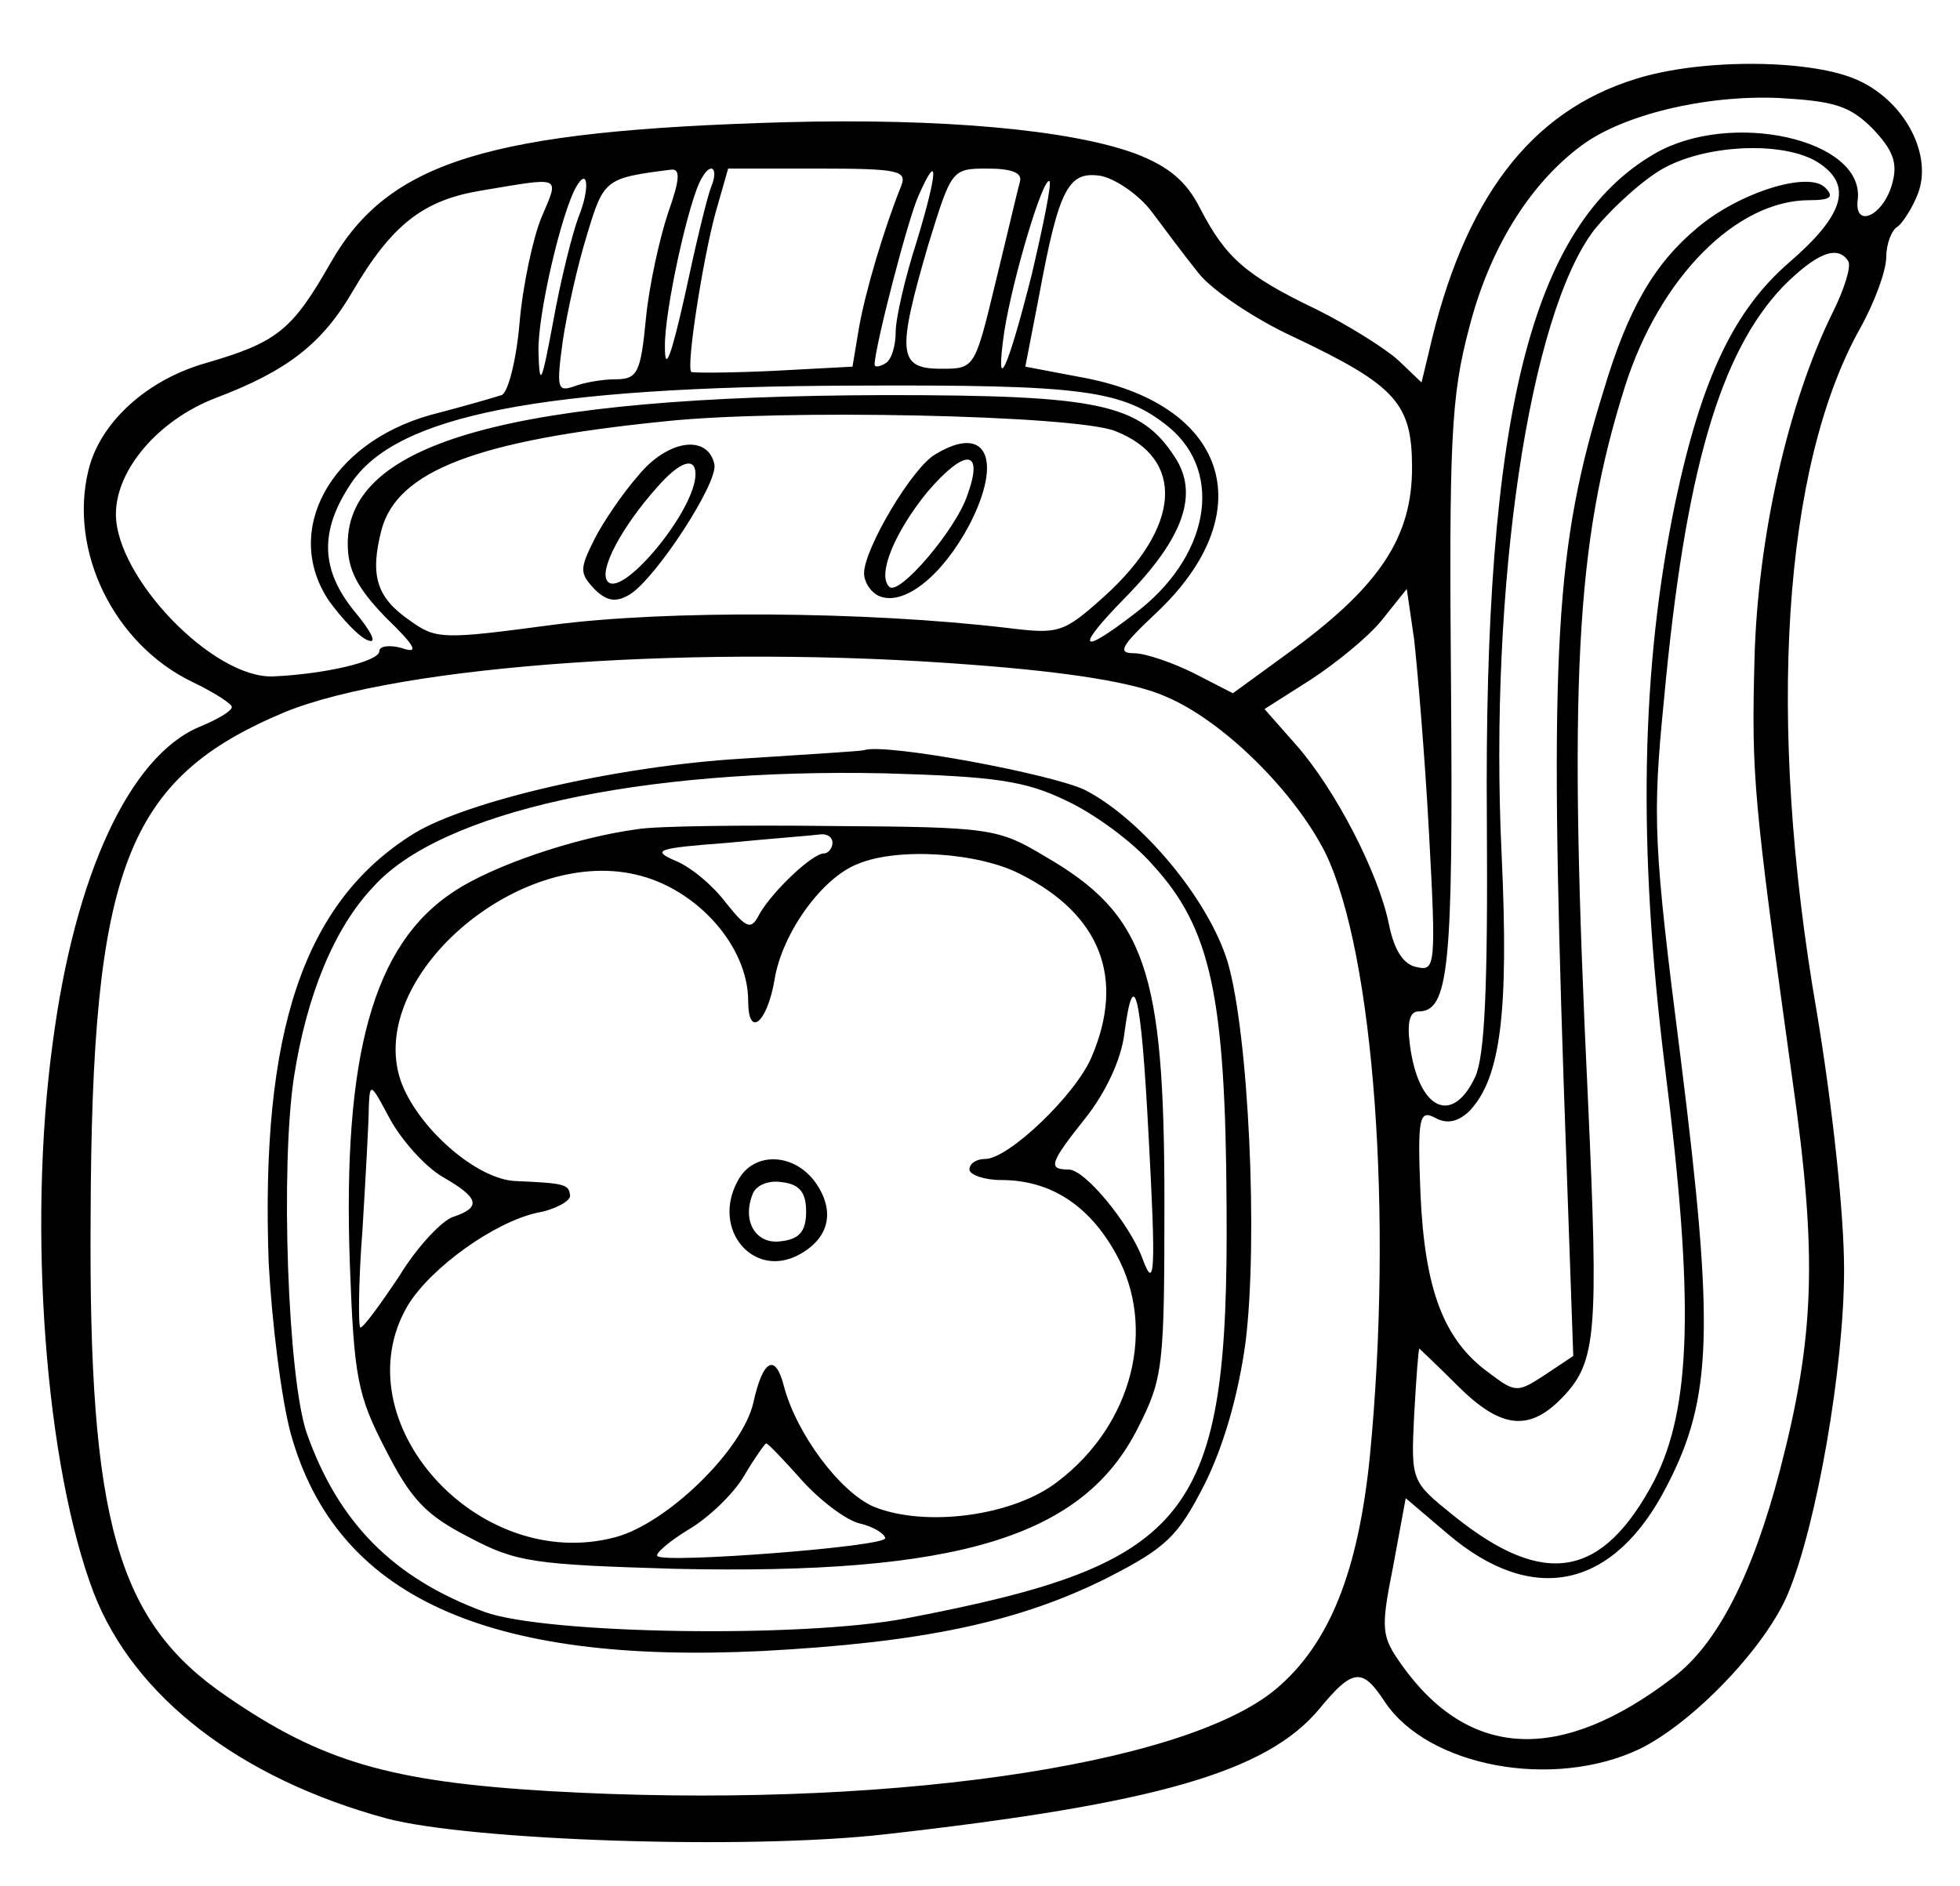 <?xml version="1.0" standalone="no"?>
<!DOCTYPE svg PUBLIC "-//W3C//DTD SVG 20010904//EN"
 "http://www.w3.org/TR/2001/REC-SVG-20010904/DTD/svg10.dtd">
<svg version="1.0" xmlns="http://www.w3.org/2000/svg"
 width="186pt" height="179pt" viewBox="0 0 186 179"
 preserveAspectRatio="xMidYMid meet">
<g transform="translate(0,179) scale(0.1,-0.1)"
fill="#000000" stroke="none">
<path d="M1552 1715 c-100 -31 -163 -114 -196 -259 l-7 -29 -22 21 c-12 11
-47 33 -77 48 -69 33 -87 50 -111 96 -13 26 -30 40 -61 52 -62 23 -185 34
-333 30 -281 -8 -376 -37 -431 -133 -37 -65 -51 -76 -120 -96 -55 -16 -99 -56
-110 -101 -19 -77 24 -165 98 -201 21 -10 38 -21 38 -24 0 -4 -14 -12 -31 -19
-66 -28 -118 -140 -139 -300 -24 -176 -7 -401 39 -522 38 -98 138 -176 278
-214 80 -21 341 -30 473 -15 257 29 362 59 412 119 32 39 41 39 62 7 41 -62
160 -84 242 -45 51 25 120 97 141 148 27 65 53 214 53 307 0 53 -11 155 -26
245 -48 277 -32 517 41 648 14 25 25 55 25 68 0 12 5 26 11 29 5 4 14 18 19
31 14 36 -11 86 -55 107 -43 21 -150 22 -213 2z m225 -47 c19 -20 24 -32 19
-51 -8 -32 -37 -45 -33 -16 6 57 -121 85 -193 43 -117 -68 -162 -248 -159
-633 1 -159 -2 -223 -11 -243 -22 -47 -54 -31 -62 30 -3 22 0 32 8 32 29 0 33
41 31 306 -2 235 0 278 17 342 19 75 57 137 107 174 39 29 117 48 187 45 52
-3 67 -7 89 -29z m-49 -34 c30 -21 21 -49 -30 -93 -52 -45 -83 -109 -108 -227
-33 -158 -36 -327 -10 -537 28 -222 25 -323 -10 -392 -49 -93 -104 -103 -190
-34 -41 33 -41 33 -38 96 2 35 4 63 5 63 0 0 17 -16 36 -35 42 -42 69 -44 101
-10 31 33 33 61 23 280 -19 397 -12 529 35 678 33 104 106 177 175 177 20 0
24 3 15 12 -16 16 -82 -5 -121 -38 -41 -34 -66 -77 -89 -154 -46 -148 -52
-244 -38 -661 l9 -256 -27 -18 c-26 -17 -28 -17 -53 2 -43 31 -61 79 -65 170
-3 73 -1 80 14 72 11 -6 21 -4 32 6 30 31 38 93 31 244 -12 254 26 512 88 593
18 22 48 49 67 59 43 23 118 25 148 3z m-1094 -46 c-8 -24 -18 -69 -21 -100
-5 -52 -8 -58 -29 -58 -12 0 -30 -3 -40 -7 -15 -5 -16 -1 -10 43 4 27 14 72
23 101 16 53 17 54 80 62 9 1 8 -10 -3 -41z m41 25 c-4 -10 -15 -56 -25 -103
-13 -58 -19 -74 -19 -50 -1 33 23 142 35 161 9 16 16 9 9 -8z m180 0 c-16 -40
-34 -100 -40 -135 l-6 -36 -75 -4 c-42 -2 -77 -2 -78 -1 -5 5 11 107 23 151
l12 42 85 0 c78 0 85 -2 79 -17z m15 -52 c-11 -34 -20 -73 -20 -86 0 -13 -4
-27 -10 -30 -5 -3 -10 -4 -10 -1 0 16 32 140 42 161 19 43 18 22 -2 -44z m98
57 c-2 -7 -12 -50 -23 -95 -20 -83 -20 -83 -52 -83 -41 0 -42 15 -12 118 22
71 22 72 56 72 23 0 33 -4 31 -12z m125 -29 c12 -16 32 -43 45 -59 13 -16 53
-43 90 -60 97 -46 112 -63 112 -124 0 -65 -30 -111 -111 -171 l-59 -43 -37 19
c-20 10 -46 19 -57 19 -16 0 -12 7 21 38 100 94 70 196 -66 223 l-58 11 13 67
c19 103 28 119 59 114 14 -3 36 -18 48 -34z m-579 -5 c-8 -19 -18 -65 -21
-101 -3 -35 -11 -66 -17 -68 -6 -2 -37 -11 -68 -19 -95 -27 -140 -110 -96
-176 13 -18 30 -36 38 -38 8 -3 2 9 -13 27 -33 40 -34 77 -4 122 43 65 180 92
477 93 219 1 256 -4 300 -40 52 -44 37 -124 -34 -177 -52 -40 -56 -33 -8 16
55 56 70 98 47 133 -33 51 -72 59 -275 59 -352 -1 -510 -44 -510 -141 0 -25 9
-42 36 -70 29 -28 32 -35 15 -29 -11 3 -21 2 -21 -3 0 -10 -53 -22 -101 -24
-57 -2 -149 94 -149 154 0 42 40 89 94 110 69 26 102 52 131 102 37 63 67 86
121 95 78 13 75 15 58 -25z m35 0 c-6 -16 -17 -60 -24 -99 -11 -59 -13 -64
-14 -29 -1 35 22 133 36 157 11 19 13 -2 2 -29z m430 -55 c-23 -91 -35 -117
-26 -54 8 51 37 148 43 143 2 -3 -6 -42 -17 -89z m775 13 c3 -5 -4 -27 -15
-49 -42 -85 -71 -213 -74 -328 -3 -112 -1 -133 36 -400 24 -168 21 -244 -12
-371 -26 -99 -59 -164 -101 -196 -107 -82 -194 -78 -258 12 -19 27 -20 33 -8
93 l12 65 40 -34 c81 -69 158 -52 208 46 43 83 45 149 13 405 -26 203 -27 229
-16 340 20 217 53 330 113 393 32 32 52 40 62 24z m-696 -161 c67 -26 63 -91
-10 -157 -39 -35 -43 -36 -92 -30 -135 16 -324 17 -431 3 -105 -14 -111 -14
-136 4 -32 22 -38 43 -27 86 15 56 90 85 268 103 111 12 389 6 428 -9z m298
-380 c7 -127 6 -133 -11 -129 -13 2 -22 16 -27 41 -10 49 -51 128 -88 170
l-30 34 44 28 c23 15 54 40 67 56 l24 30 7 -48 c3 -27 10 -108 14 -182z m-433
158 c93 -7 154 -17 183 -30 55 -23 123 -91 152 -149 46 -96 64 -344 42 -572
-11 -109 -38 -178 -89 -221 -88 -74 -379 -115 -690 -97 -151 9 -216 28 -306
90 -104 71 -131 166 -129 455 1 332 34 416 184 479 110 45 397 65 653 45z"/>
<path d="M606 1339 c-15 -17 -34 -45 -42 -61 -14 -28 -14 -32 0 -47 12 -12 21
-13 34 -5 25 16 83 105 80 123 -6 29 -44 24 -72 -10z m54 1 c0 -35 -72 -121
-84 -101 -7 11 14 51 48 89 21 24 36 29 36 12z"/>
<path d="M888 1359 c-22 -12 -68 -90 -68 -113 0 -9 7 -19 15 -22 23 -9 59 19
85 68 32 62 16 96 -32 67z m30 -39 c-11 -33 -65 -96 -74 -87 -12 11 5 52 36
90 36 42 54 41 38 -3z"/>
<path d="M705 1070 c-119 -7 -261 -40 -312 -71 -105 -65 -146 -188 -138 -408
3 -56 12 -129 21 -162 43 -154 185 -219 448 -206 150 8 242 27 326 69 57 29
68 40 93 89 18 36 32 84 39 135 12 97 3 293 -17 361 -18 59 -81 135 -135 163
-30 15 -190 45 -210 38 -3 -1 -54 -4 -115 -8z m307 -40 c26 -12 63 -39 82 -61
55 -60 69 -124 70 -324 2 -295 -32 -339 -304 -391 -99 -19 -342 -15 -400 6
-87 32 -139 85 -169 170 -18 53 -25 253 -12 338 12 77 38 141 75 180 64 72
254 113 486 108 104 -3 133 -7 172 -26z"/>
<path d="M605 1003 c-60 -8 -138 -35 -174 -59 -77 -50 -106 -156 -99 -354 4
-107 7 -124 34 -176 24 -47 38 -62 79 -83 45 -24 62 -26 195 -30 269 -6 388
30 440 134 24 47 25 59 25 215 0 219 -18 272 -113 327 -45 27 -52 28 -202 29
-85 1 -168 0 -185 -3z m185 -13 c0 -5 -4 -10 -8 -10 -11 0 -48 -35 -61 -57 -8
-16 -12 -15 -32 10 -12 16 -33 34 -48 40 -23 10 -18 12 49 17 41 4 81 7 88 8
6 1 12 -2 12 -8z m179 -30 c75 -38 99 -98 67 -173 -15 -36 -79 -97 -101 -97
-8 0 -15 -4 -15 -10 0 -5 14 -10 30 -10 46 0 83 -23 109 -70 39 -70 16 -162
-55 -216 -42 -33 -126 -44 -175 -24 -32 14 -73 69 -85 114 -8 32 -20 26 -29
-15 -10 -45 -82 -115 -131 -128 -131 -35 -261 111 -197 220 22 36 82 79 123
88 17 3 31 11 31 16 -1 11 -5 12 -51 14 -38 1 -95 52 -110 96 -32 97 110 221
223 195 58 -13 107 -68 107 -120 0 -36 18 -21 25 20 7 44 45 97 79 110 38 16
115 11 155 -10z m121 -248 c7 -129 6 -149 -6 -116 -12 32 -54 84 -70 84 -20 0
-18 6 17 50 18 23 33 54 36 79 9 68 16 38 23 -97z m-670 -39 c35 -20 37 -29
10 -38 -10 -3 -34 -28 -51 -56 -18 -27 -34 -49 -37 -49 -2 0 -2 42 2 93 3 50
6 103 6 117 1 23 2 22 20 -12 11 -20 33 -45 50 -55z m341 -288 c17 -19 42 -38
55 -41 13 -3 24 -10 24 -14 0 -8 -209 -24 -216 -17 -3 2 11 14 29 25 19 11 43
34 53 51 10 17 20 31 21 31 2 0 17 -16 34 -35z"/>
<path d="M700 669 c-25 -46 15 -93 58 -70 28 15 35 40 17 67 -20 30 -60 32
-75 3z m65 -29 c0 -18 -6 -26 -23 -28 -24 -4 -38 18 -28 44 3 9 15 14 28 12
17 -2 23 -10 23 -28z"/>
</g>
</svg>
